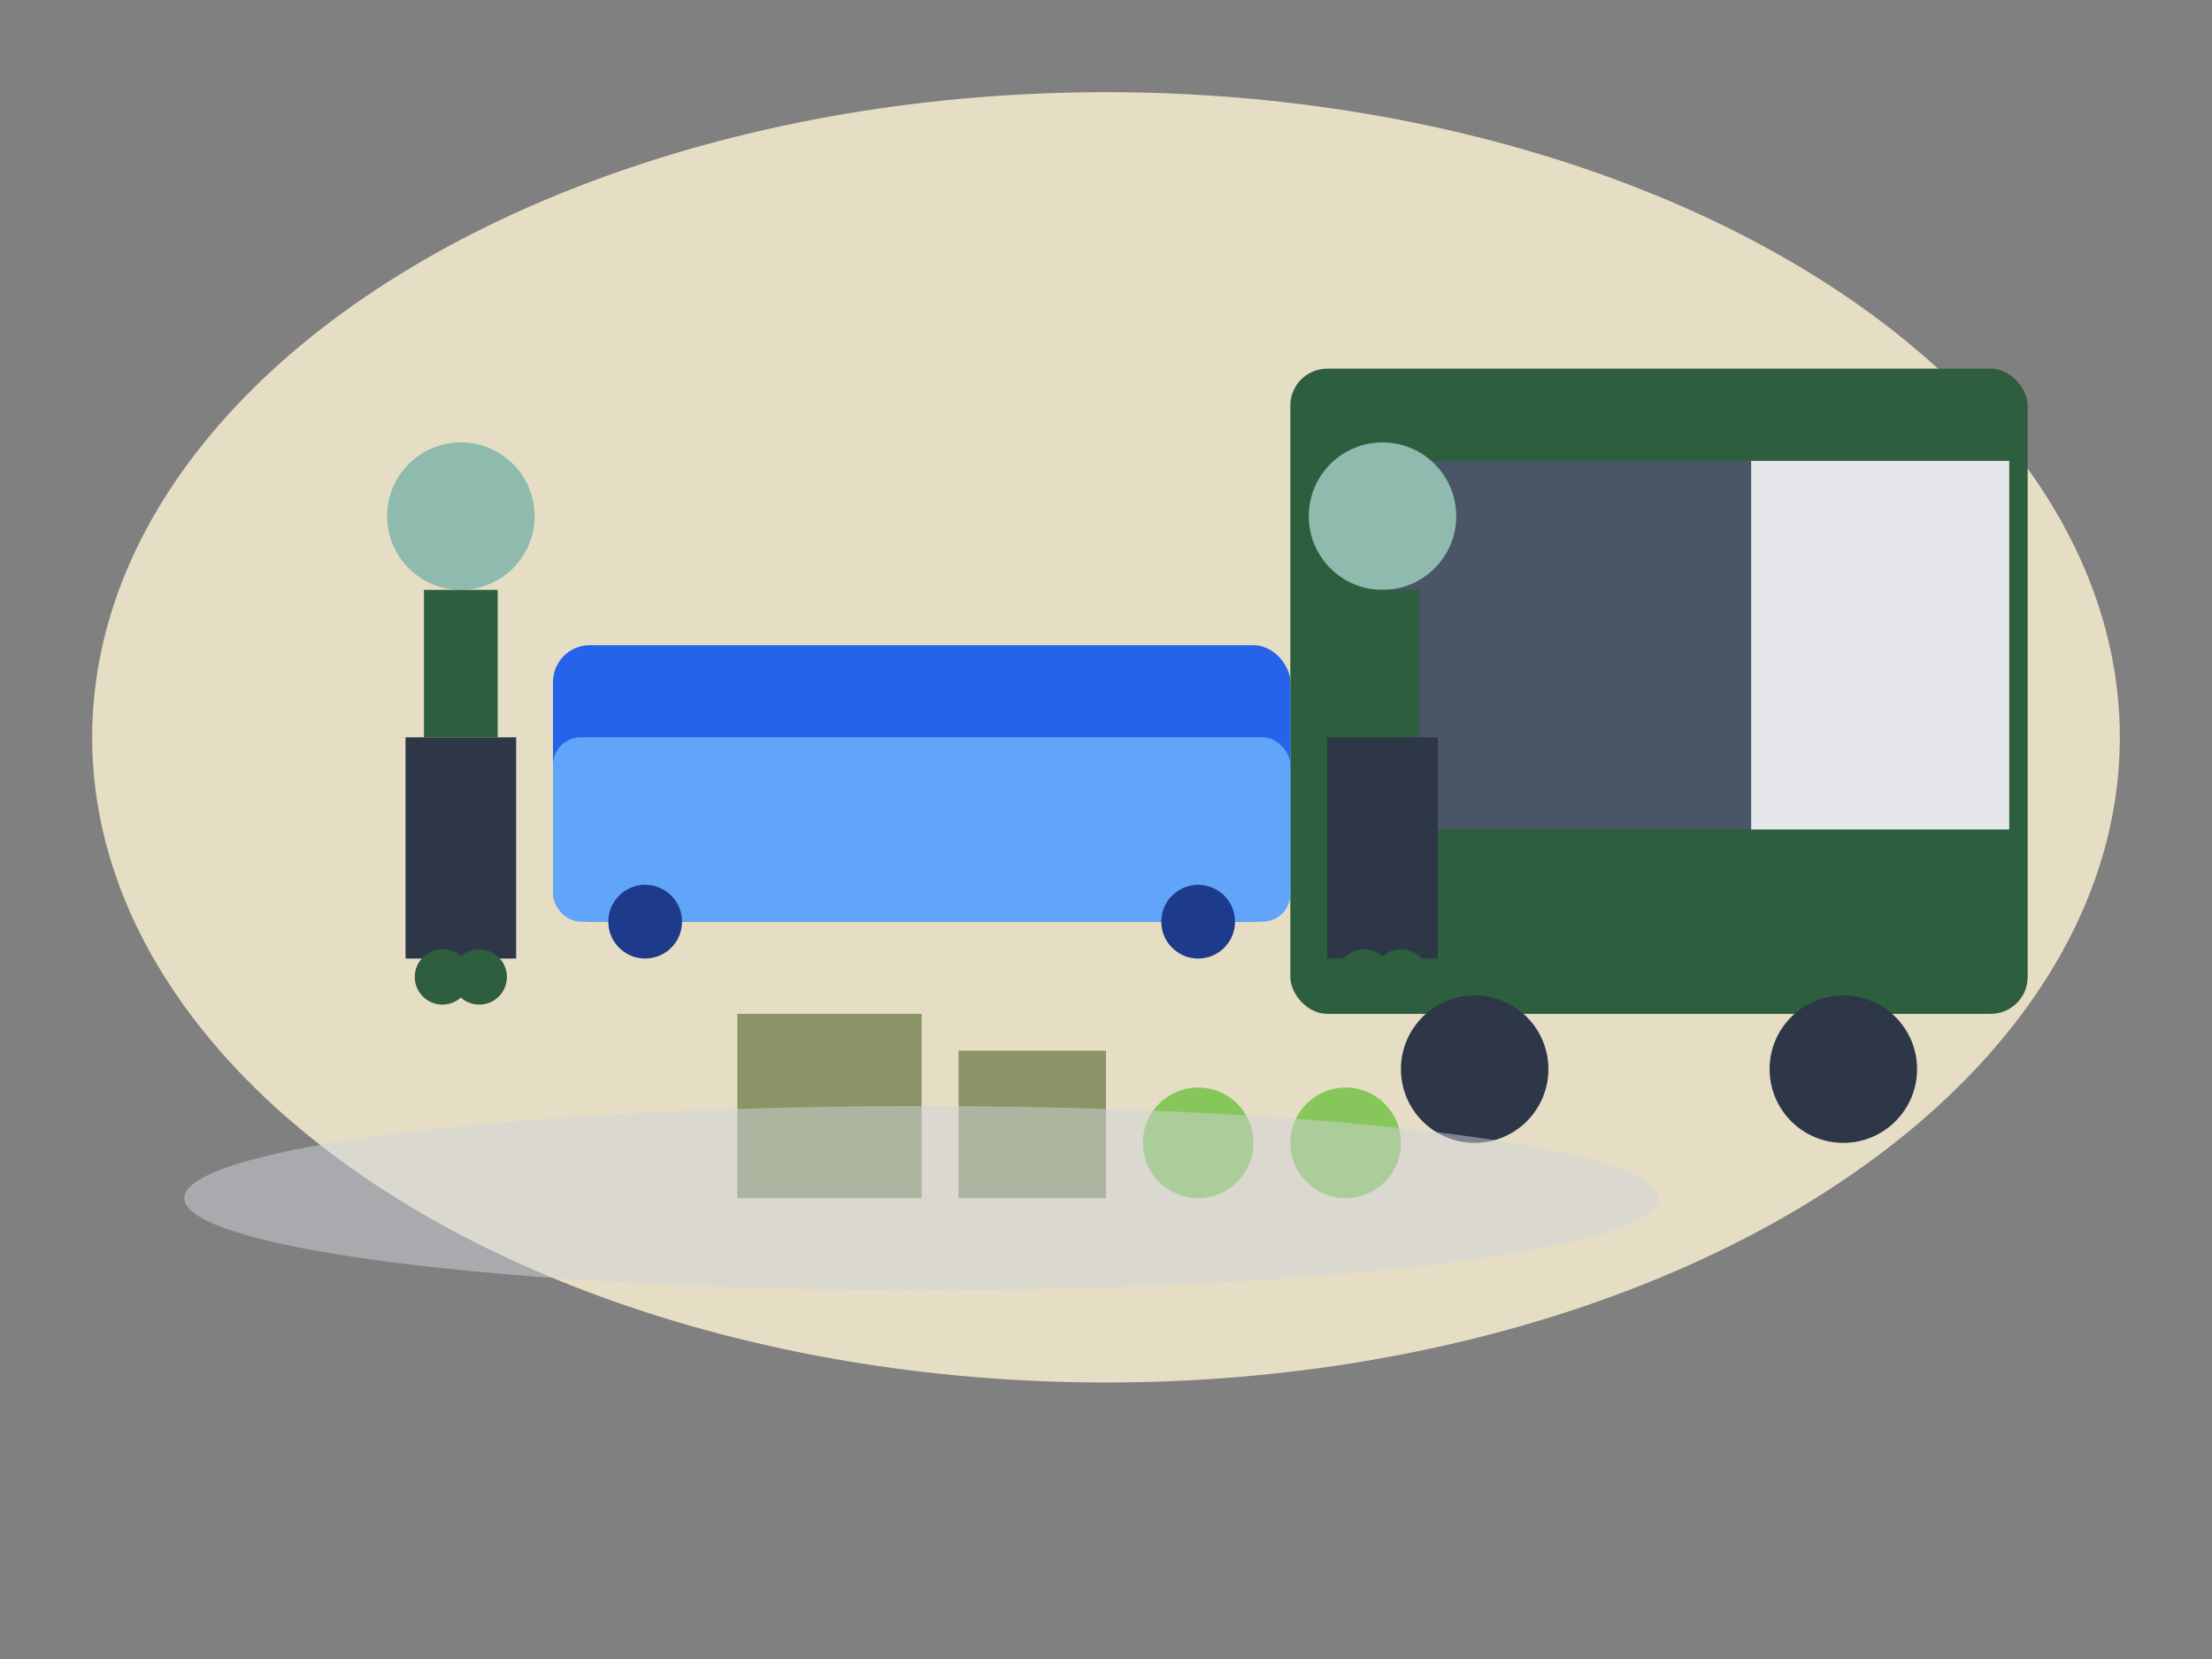 <svg width="1200" height="900" viewBox="0 0 1200 900" fill="none" xmlns="http://www.w3.org/2000/svg">
  <rect x="0" y="0" width="1200" height="900" fill="#808080" stroke="none"/>
  <!-- Yellow blob background -->
  <ellipse cx="600" cy="400" rx="550" ry="350" fill="#FFF4D6" opacity="0.8"/>

  <!-- Moving truck -->
  <rect x="700" y="200" width="400" height="350" rx="20" fill="#2D5F3F"/>
  <rect x="750" y="250" width="200" height="200" fill="#4A5568"/>
  <rect x="950" y="250" width="140" height="200" fill="#E5E7EB"/>
  <circle cx="800" cy="580" r="40" fill="#2D3748"/>
  <circle cx="1000" cy="580" r="40" fill="#2D3748"/>

  <!-- Boxes on ground -->
  <rect x="400" y="550" width="100" height="100" fill="#8B9467"/>
  <rect x="520" y="570" width="80" height="80" fill="#8B9467"/>
  <circle cx="650" cy="620" r="30" fill="#86C65A"/>
  <circle cx="730" cy="620" r="30" fill="#86C65A"/>

  <!-- Couch -->
  <rect x="300" y="350" width="400" height="150" rx="20" fill="#2563EB"/>
  <rect x="300" y="400" width="400" height="100" rx="15" fill="#60A5FA"/>
  <circle cx="350" cy="500" r="20" fill="#1E3A8A"/>
  <circle cx="650" cy="500" r="20" fill="#1E3A8A"/>

  <!-- Left mover -->
  <circle cx="250" cy="280" r="40" fill="#8FBAAE"/>
  <rect x="230" y="320" width="40" height="80" fill="#2D5F3F"/>
  <rect x="220" y="400" width="60" height="120" fill="#2D3748"/>
  <circle cx="240" cy="530" r="15" fill="#2D5F3F"/>
  <circle cx="260" cy="530" r="15" fill="#2D5F3F"/>

  <!-- Right mover -->
  <circle cx="750" cy="280" r="40" fill="#8FBAAE"/>
  <rect x="730" y="320" width="40" height="80" fill="#2D5F3F"/>
  <rect x="720" y="400" width="60" height="120" fill="#2D3748"/>
  <circle cx="740" cy="530" r="15" fill="#2D5F3F"/>
  <circle cx="760" cy="530" r="15" fill="#2D5F3F"/>

  <!-- Ground shadow -->
  <ellipse cx="500" cy="650" rx="400" ry="50" fill="#D1D5DB" opacity="0.5"/>
</svg>
